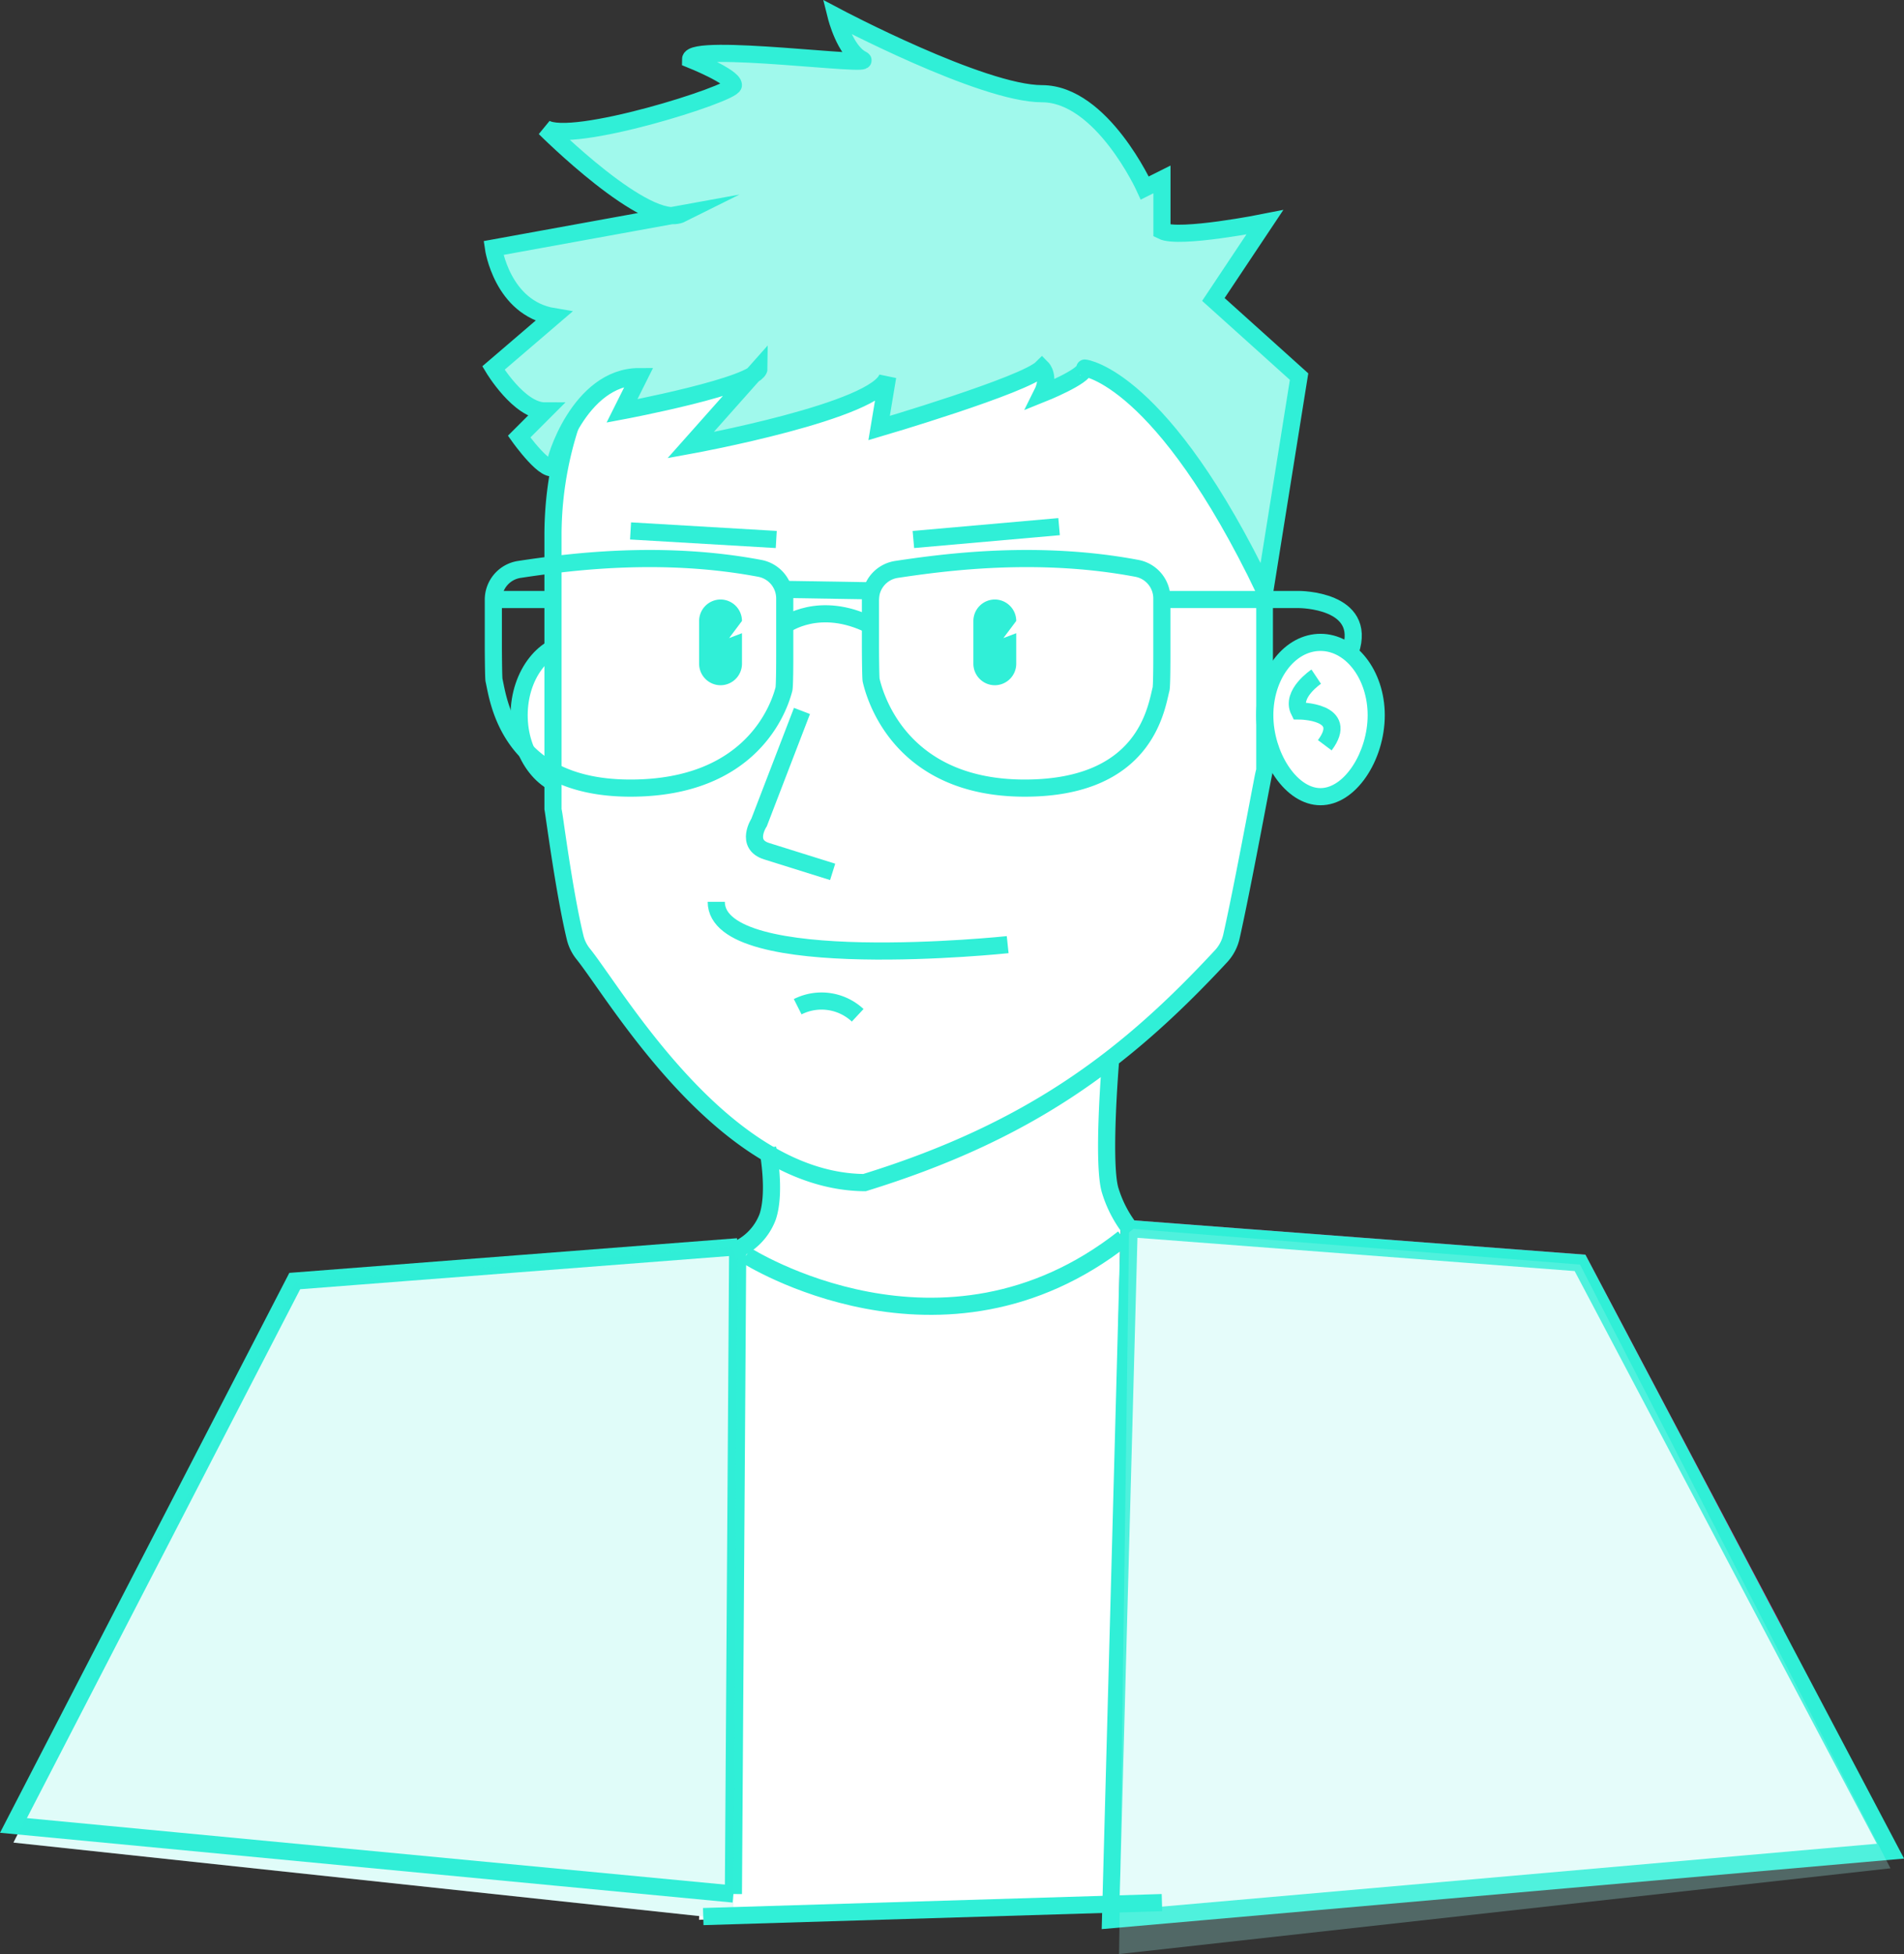 <svg xmlns="http://www.w3.org/2000/svg" viewBox="0 0 222.15 227.93"><rect x="0" y="0" width="222.15" height="227.93" fill="#333333" stroke="none"/><defs><style>.cls-1,.cls-10,.cls-8,.cls-9{fill:#fff;}.cls-2,.cls-5,.cls-6{fill:#30efd7;}.cls-3,.cls-4,.cls-7{fill:none;}.cls-11,.cls-3,.cls-4,.cls-9{stroke:#30efd7;}.cls-11,.cls-3,.cls-4,.cls-8,.cls-9{stroke-miterlimit:10;stroke-width:2px;}.cls-4,.cls-5{fill-rule:evenodd;}.cls-10,.cls-6{opacity:0.15;}.cls-8{stroke:#da127b;}.cls-11{fill:#a0f9ec;}</style></defs><title>Fichier 11</title><g id="Calque_2" data-name="Calque 2"><g id="Calque_3" data-name="Calque 3"><path class="cls-1" d="M84.7,145.54s3.86.4,4.86-2.6,0-8,0-8l40-11s-1,13,0,16a6.93,6.93,0,0,0,3,4l3,78-54,2Z"/><ellipse class="cls-1" cx="67.07" cy="83.43" rx="6.5" ry="8.5"/><path class="cls-2" d="M67.07,75.93c3,0,5.5,3.36,5.5,7.5s-2.47,7.5-5.5,7.5-5.5-3.36-5.5-7.5,2.47-7.5,5.5-7.5m0-2c-4.14,0-7.5,4.25-7.5,9.5s3.36,9.5,7.5,9.5,7.5-4.25,7.5-9.5-3.36-9.5-7.5-9.5Z"/><path class="cls-1" d="M100.92,137.93c-14.05-.11-25.21-16-30.57-23.58-.94-1.33-1.68-2.38-2.26-3.11a4.85,4.85,0,0,1-.94-1.92c-1-4.15-2-10.74-2.36-13.55-.09-.59-.15-1-.22-1.38v-32a41.5,41.5,0,1,1,83,0v27.5h0c-.21.74-.45,2-.88,4.28-.85,4.47-2.14,11.23-3,15a5,5,0,0,1-1.22,2.31C131.9,122.95,120.78,131.8,100.92,137.93Z"/><path class="cls-2" d="M106.07,21.93a40.55,40.55,0,0,1,40.5,40.5V89.74c-.09.33-.16.68-.23,1.05-.15.79-.37,1.92-.62,3.24-.85,4.46-2.14,11.2-3,15a4,4,0,0,1-1,1.85c-10.45,11.25-21.43,20-41,26.06-13.47-.22-24.36-15.69-29.61-23.15-.95-1.34-1.69-2.41-2.3-3.16a3.86,3.86,0,0,1-.74-1.52c-1-4.1-1.94-10.66-2.34-13.46-.07-.47-.13-.9-.21-1.29V62.43a40.55,40.55,0,0,1,40.5-40.5m0-2h0a42.5,42.5,0,0,0-42.5,42.5v32c.05,0,1.28,9.61,2.61,15.15a5.87,5.87,0,0,0,1.13,2.31c3.91,4.87,16.66,27.06,33.76,27.06h0c19.12-5.88,30.51-14.17,42.15-26.7a6,6,0,0,0,1.46-2.77c1.37-6.06,3.82-19.54,3.89-19.54h0V62.43a42.5,42.5,0,0,0-42.5-42.5Z"/><path class="cls-3" d="M83.57,105.19c0,8.59,34,5,34,5"/><path class="cls-4" d="M100.07,118.43a6.18,6.18,0,0,0-7-1"/><path class="cls-5" d="M116.07,79.93h0a2.51,2.51,0,0,1-2.5-2.5v-5a2.51,2.51,0,0,1,2.5-2.5h0a2.51,2.51,0,0,1,2.5,2.5l-1.5,2,1.5-.57v3.57A2.51,2.51,0,0,1,116.07,79.93Z"/><path class="cls-5" d="M84.07,79.93h0a2.51,2.51,0,0,1-2.5-2.5v-5a2.51,2.51,0,0,1,2.5-2.5h0a2.51,2.51,0,0,1,2.5,2.5l-1.5,2,1.5-.57v3.57A2.51,2.51,0,0,1,84.07,79.93Z"/><line class="cls-3" x1="73.57" y1="61.93" x2="90.57" y2="62.93"/><line class="cls-3" x1="106.57" y1="62.93" x2="123.57" y2="61.43"/><path class="cls-3" d="M93.57,82.93l-5,13s-1.68,2.56.88,3.36l7.7,2.41"/><polyline class="cls-1" points="86.07 145.43 85.57 223.93 85.57 223.93 1.57 214.93 34.39 149.65 86.07 145.43"/><polyline class="cls-3" points="85.57 220.93 1.57 212.93 34.39 149.43 86.07 145.43"/><line class="cls-3" x1="86.07" y1="145.43" x2="85.57" y2="220.93"/><polyline class="cls-6" points="86.07 145.43 85.57 223.93 85.57 223.93 1.57 214.93 34.39 149.65 86.07 145.43"/><line class="cls-7" x1="86.07" y1="146.43" x2="84.57" y2="196.93"/><polyline class="cls-8" points="131.74 143.31 130.57 197.31 130.57 197.31 206.57 189.31 184.35 147.31 131.74 143.31"/><polyline class="cls-9" points="131.74 143.31 129.57 223.93 220.57 215.93 184.35 147.31 131.74 143.31"/><polyline class="cls-6" points="131.74 143.31 130.57 227.93 220.57 217.93 184.35 147.51 131.74 143.31"/><polyline class="cls-10" points="131.74 143.31 130.57 227.93 220.57 217.93 184.35 147.51 131.74 143.31"/><path class="cls-3" d="M85.57,145.93a6.83,6.83,0,0,0,4-4c1-3,0-8,0-8"/><path class="cls-3" d="M132,143.54a14,14,0,0,1-2.44-4.6c-1-3,0-15,0-15"/><path class="cls-3" d="M87.07,146.43s22.87,14.62,44-2"/><line class="cls-3" x1="135.57" y1="221.93" x2="82.05" y2="223.56"/><path class="cls-1" d="M154.07,92.93c-3.4,0-6.5-4.53-6.5-9.5,0-4.69,2.92-8.5,6.5-8.5s6.5,3.81,6.5,8.5C160.57,88.41,157.47,92.93,154.07,92.93Z"/><path class="cls-2" d="M154.07,75.93c3,0,5.5,3.36,5.5,7.5,0,4.29-2.72,8.5-5.5,8.5s-5.5-4.21-5.5-8.5c0-4.14,2.47-7.5,5.5-7.5m0-2c-4.14,0-7.5,4.25-7.5,9.5s3.36,10.5,7.5,10.5,7.5-5.25,7.5-10.5-3.36-9.5-7.5-9.5Z"/><path class="cls-9" d="M153.57,78.93s-3,2-2,4c0,0,6,0,3,4"/><path class="cls-11" d="M147.57,68.93l4-25-10-9,6-9s-10,2-12,1v-6l-2,1s-5-11-12-11-24-9-24-9,1,4,3,5-20-2-20,0c0,0,5,2,5,3s-19,7-22,5c0,0,12,12,16,10l-22,4s1,7,7,8l-7,6s3,5,6,5l-3,3s3.39,4.77,4.2,3.39c-.2-.39,2.8-10.39,9.8-10.39l-2,4s16-3,16-5l-8,9s22-4,23-8l-1,6s17-5,19-7c0,0,1,1,0,3,0,0,5-2,5-3C126.57,42.93,135.57,43.93,147.57,68.93Z"/><path class="cls-3" d="M60.6,66.42c5.71-.86,16.53-2.3,28.07-.12a3.57,3.57,0,0,1,2.89,3.52v6.72c0,.29,0,3.58-.1,3.86-.57,2.21-3.79,11.53-17.9,11.53-14.29,0-15.41-10.37-15.92-12.59-.06-.25-.08-3.51-.08-3.77V70A3.57,3.57,0,0,1,60.6,66.42Z"/><path class="cls-3" d="M104.6,66.42c5.71-.86,16.53-2.3,28.07-.12a3.57,3.57,0,0,1,2.89,3.52v6.72c0,.29,0,3.58-.1,3.86-.57,2.21-1.79,11.53-15.9,11.53-14.29,0-17.41-10.37-17.92-12.59-.06-.25-.08-3.51-.08-3.77V70A3.57,3.57,0,0,1,104.6,66.42Z"/><path class="cls-3" d="M91.57,72.93s4-3,10,0"/><line class="cls-3" x1="90.84" y1="68.74" x2="102.57" y2="68.93"/><path class="cls-3" d="M135.57,69.93h16s8,0,6,6"/><line class="cls-3" x1="57.57" y1="69.93" x2="64.57" y2="69.93"/></g></g></svg>
